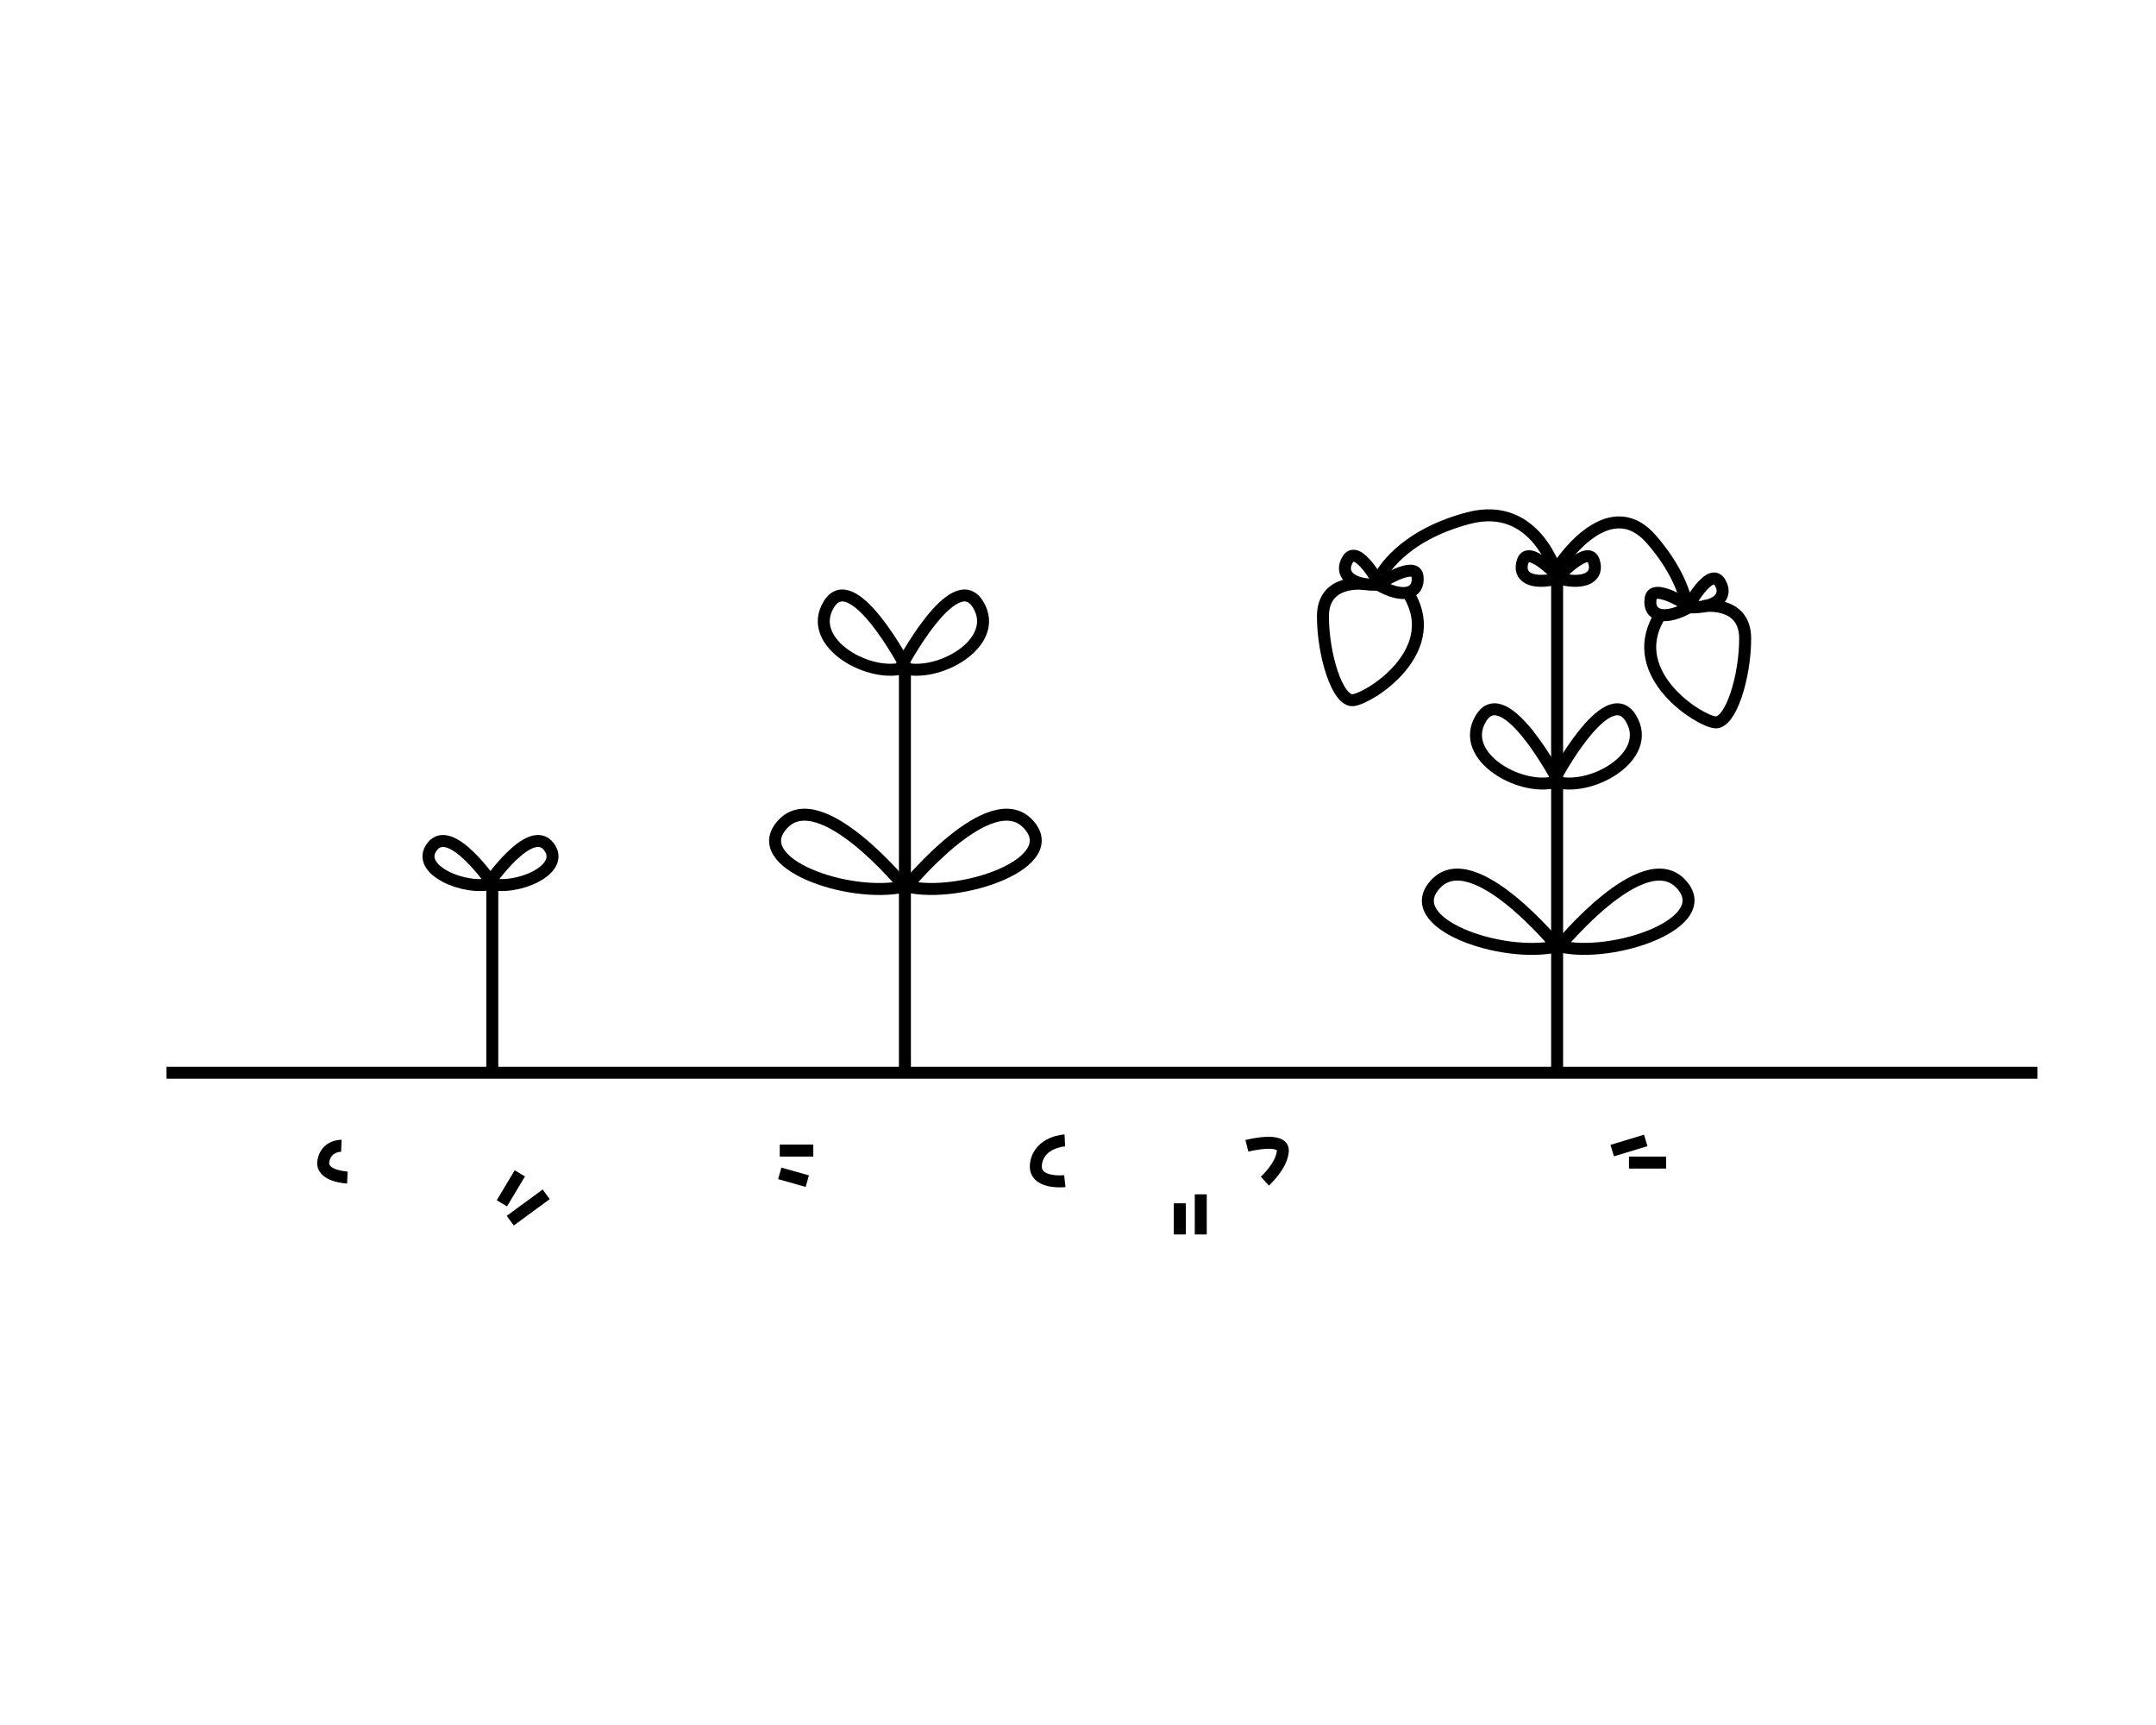 <?xml version="1.0" encoding="utf-8"?>
<!-- Generator: Adobe Illustrator 19.2.1, SVG Export Plug-In . SVG Version: 6.00 Build 0)  -->
<svg version="1.0" id="Layer_1" xmlns="http://www.w3.org/2000/svg" xmlns:xlink="http://www.w3.org/1999/xlink" x="0px" y="0px"
	 width="360px" height="288px" viewBox="0 0 360 288" enable-background="new 0 0 360 288" xml:space="preserve">
<line fill="none" stroke="#000000" stroke-width="2" stroke-miterlimit="10" x1="27.8" y1="179.1" x2="340.2" y2="179.1"/>
<line fill="none" stroke="#000000" stroke-width="2" stroke-miterlimit="10" x1="269.2" y1="192.1" x2="274.8" y2="190.4"/>
<line fill="none" stroke="#000000" stroke-width="2" stroke-miterlimit="10" x1="272" y1="194.1" x2="278.2" y2="194.1"/>
<path fill="none" stroke="#000000" stroke-width="2" stroke-miterlimit="10" d="M208.2,191.3c0,0,6.2-1.6,6,0.9s-3,5-3,5"/>
<path fill="none" stroke="#000000" stroke-width="2" stroke-miterlimit="10" d="M177.8,190.4c0,0-4.2,0.2-4.8,3.8s4.8,3,4.8,3"/>
<line fill="none" stroke="#000000" stroke-width="2" stroke-miterlimit="10" x1="197" y1="200.9" x2="197" y2="206.1"/>
<line fill="none" stroke="#000000" stroke-width="2" stroke-miterlimit="10" x1="200.5" y1="199.4" x2="200.5" y2="206.1"/>
<line fill="none" stroke="#000000" stroke-width="2" stroke-miterlimit="10" x1="130.2" y1="192.1" x2="135.8" y2="192.1"/>
<line fill="none" stroke="#000000" stroke-width="2" stroke-miterlimit="10" x1="130.2" y1="195.9" x2="134.8" y2="197.2"/>
<line fill="none" stroke="#000000" stroke-width="2" stroke-miterlimit="10" x1="83.8" y1="200.9" x2="86.8" y2="195.9"/>
<line fill="none" stroke="#000000" stroke-width="2" stroke-miterlimit="10" x1="85.2" y1="203.8" x2="91.2" y2="199.4"/>
<path fill="none" stroke="#000000" stroke-width="2" stroke-miterlimit="10" d="M57,191.3c0,0-2.5-0.1-3,2.5s4,2.8,4,2.8"/>
<line fill="none" stroke="#000000" stroke-width="2" stroke-miterlimit="10" x1="82.2" y1="147.1" x2="82.2" y2="179.1"/>
<path fill="none" stroke="#000000" stroke-width="2" stroke-miterlimit="10" d="M82.2,147.5c0,0-6.9-10.1-10-6.2
	S77.8,148.8,82.2,147.5z"/>
<path fill="none" stroke="#000000" stroke-width="2" stroke-miterlimit="10" d="M81.6,147.5c0,0,6.9-10.1,10-6.2
	S86.1,148.8,81.6,147.5z"/>
<line fill="none" stroke="#000000" stroke-width="2" stroke-miterlimit="10" x1="151.1" y1="179.1" x2="151.1" y2="111.3"/>
<path fill="none" stroke="#000000" stroke-width="2" stroke-miterlimit="10" d="M151.3,111.4c0,0-8.9-17-12.9-10.5
	C134.4,107.4,145.5,113.5,151.3,111.4z"/>
<path fill="none" stroke="#000000" stroke-width="2" stroke-miterlimit="10" d="M150.4,111.4c0,0,8.9-17,12.9-10.5
	C167.3,107.4,156.2,113.5,150.4,111.4z"/>
<path fill="none" stroke="#000000" stroke-width="2" stroke-miterlimit="10" d="M151,148c0,0-13.9-17-20.2-10.5
	C124.4,144.1,141.9,150.1,151,148z"/>
<path fill="none" stroke="#000000" stroke-width="2" stroke-miterlimit="10" d="M151.4,148c0,0,13.9-17,20.2-10.5
	S160.5,150.1,151.4,148z"/>
<polyline fill="none" stroke="#000000" stroke-width="2" stroke-miterlimit="10" points="260,179.1 260,111.3 260,96 "/>
<path fill="none" stroke="#000000" stroke-width="2" stroke-miterlimit="10" d="M260.2,130.4c0,0-8.9-17-12.9-10.5
	C243.3,126.4,254.4,132.5,260.2,130.4z"/>
<path fill="none" stroke="#000000" stroke-width="2" stroke-miterlimit="10" d="M259.4,130.4c0,0,8.9-17,12.9-10.5
	C276.3,126.4,265.2,132.5,259.4,130.4z"/>
<path fill="none" stroke="#000000" stroke-width="2" stroke-miterlimit="10" d="M260,158c0,0-13.9-17-20.2-10.5
	C233.4,154.1,250.8,160.1,260,158z"/>
<path fill="none" stroke="#000000" stroke-width="2" stroke-miterlimit="10" d="M260.4,158c0,0,13.9-17,20.2-10.5
	S269.5,160.1,260.4,158z"/>
<path fill="none" stroke="#000000" stroke-width="2" stroke-miterlimit="10" d="M260.4,96.5c0,0-5.1-5.6-6.1-2.9
	S255.7,97.8,260.4,96.5z"/>
<path fill="none" stroke="#000000" stroke-width="2" stroke-miterlimit="10" d="M260,96.5c0,0,5.1-5.6,6.1-2.9S264.6,97.8,260,96.5z
	"/>
<path fill="none" stroke="#000000" stroke-width="2" stroke-miterlimit="10" d="M260,96c0,0-3.4-12.5-14.8-9.5S230.6,96,230.6,96"/>
<path fill="none" stroke="#000000" stroke-width="2" stroke-miterlimit="10" d="M260,94.9c0,0,8.3-13.3,15.7-4.9
	c4.1,4.7,5.6,8.8,6.1,11.5"/>
<path fill="none" stroke="#000000" stroke-width="2" stroke-miterlimit="10" d="M230.4,97.6c0,0-3.6-6.7-5.3-4.3
	C223.5,95.8,225.6,97.9,230.4,97.6z"/>
<path fill="none" stroke="#000000" stroke-width="2" stroke-miterlimit="10" d="M230.1,97.6c0,0,6.3-4.2,6.6-1.3
	C237,99.2,234.2,100,230.1,97.6z"/>
<path fill="none" stroke="#000000" stroke-width="2" stroke-miterlimit="10" d="M227.9,97.5c0,0-7-1-7,5.4s2.4,14.2,5,14
	s14.9-7.9,9.5-17.4"/>
<path fill="none" stroke="#000000" stroke-width="2" stroke-miterlimit="10" d="M281.8,101.4c0,0,3.6-6.7,5.3-4.3
	C288.7,99.5,286.7,101.6,281.8,101.4z"/>
<path fill="none" stroke="#000000" stroke-width="2" stroke-miterlimit="10" d="M282.2,101.3c0,0-6.3-4.2-6.6-1.3
	C275.2,102.9,278,103.7,282.2,101.3z"/>
<path fill="none" stroke="#000000" stroke-width="2" stroke-miterlimit="10" d="M284.4,101.2c0,0,7-1,7,5.4s-2.4,14.2-5,14
	s-14.9-7.9-9.5-17.4"/>
</svg>
